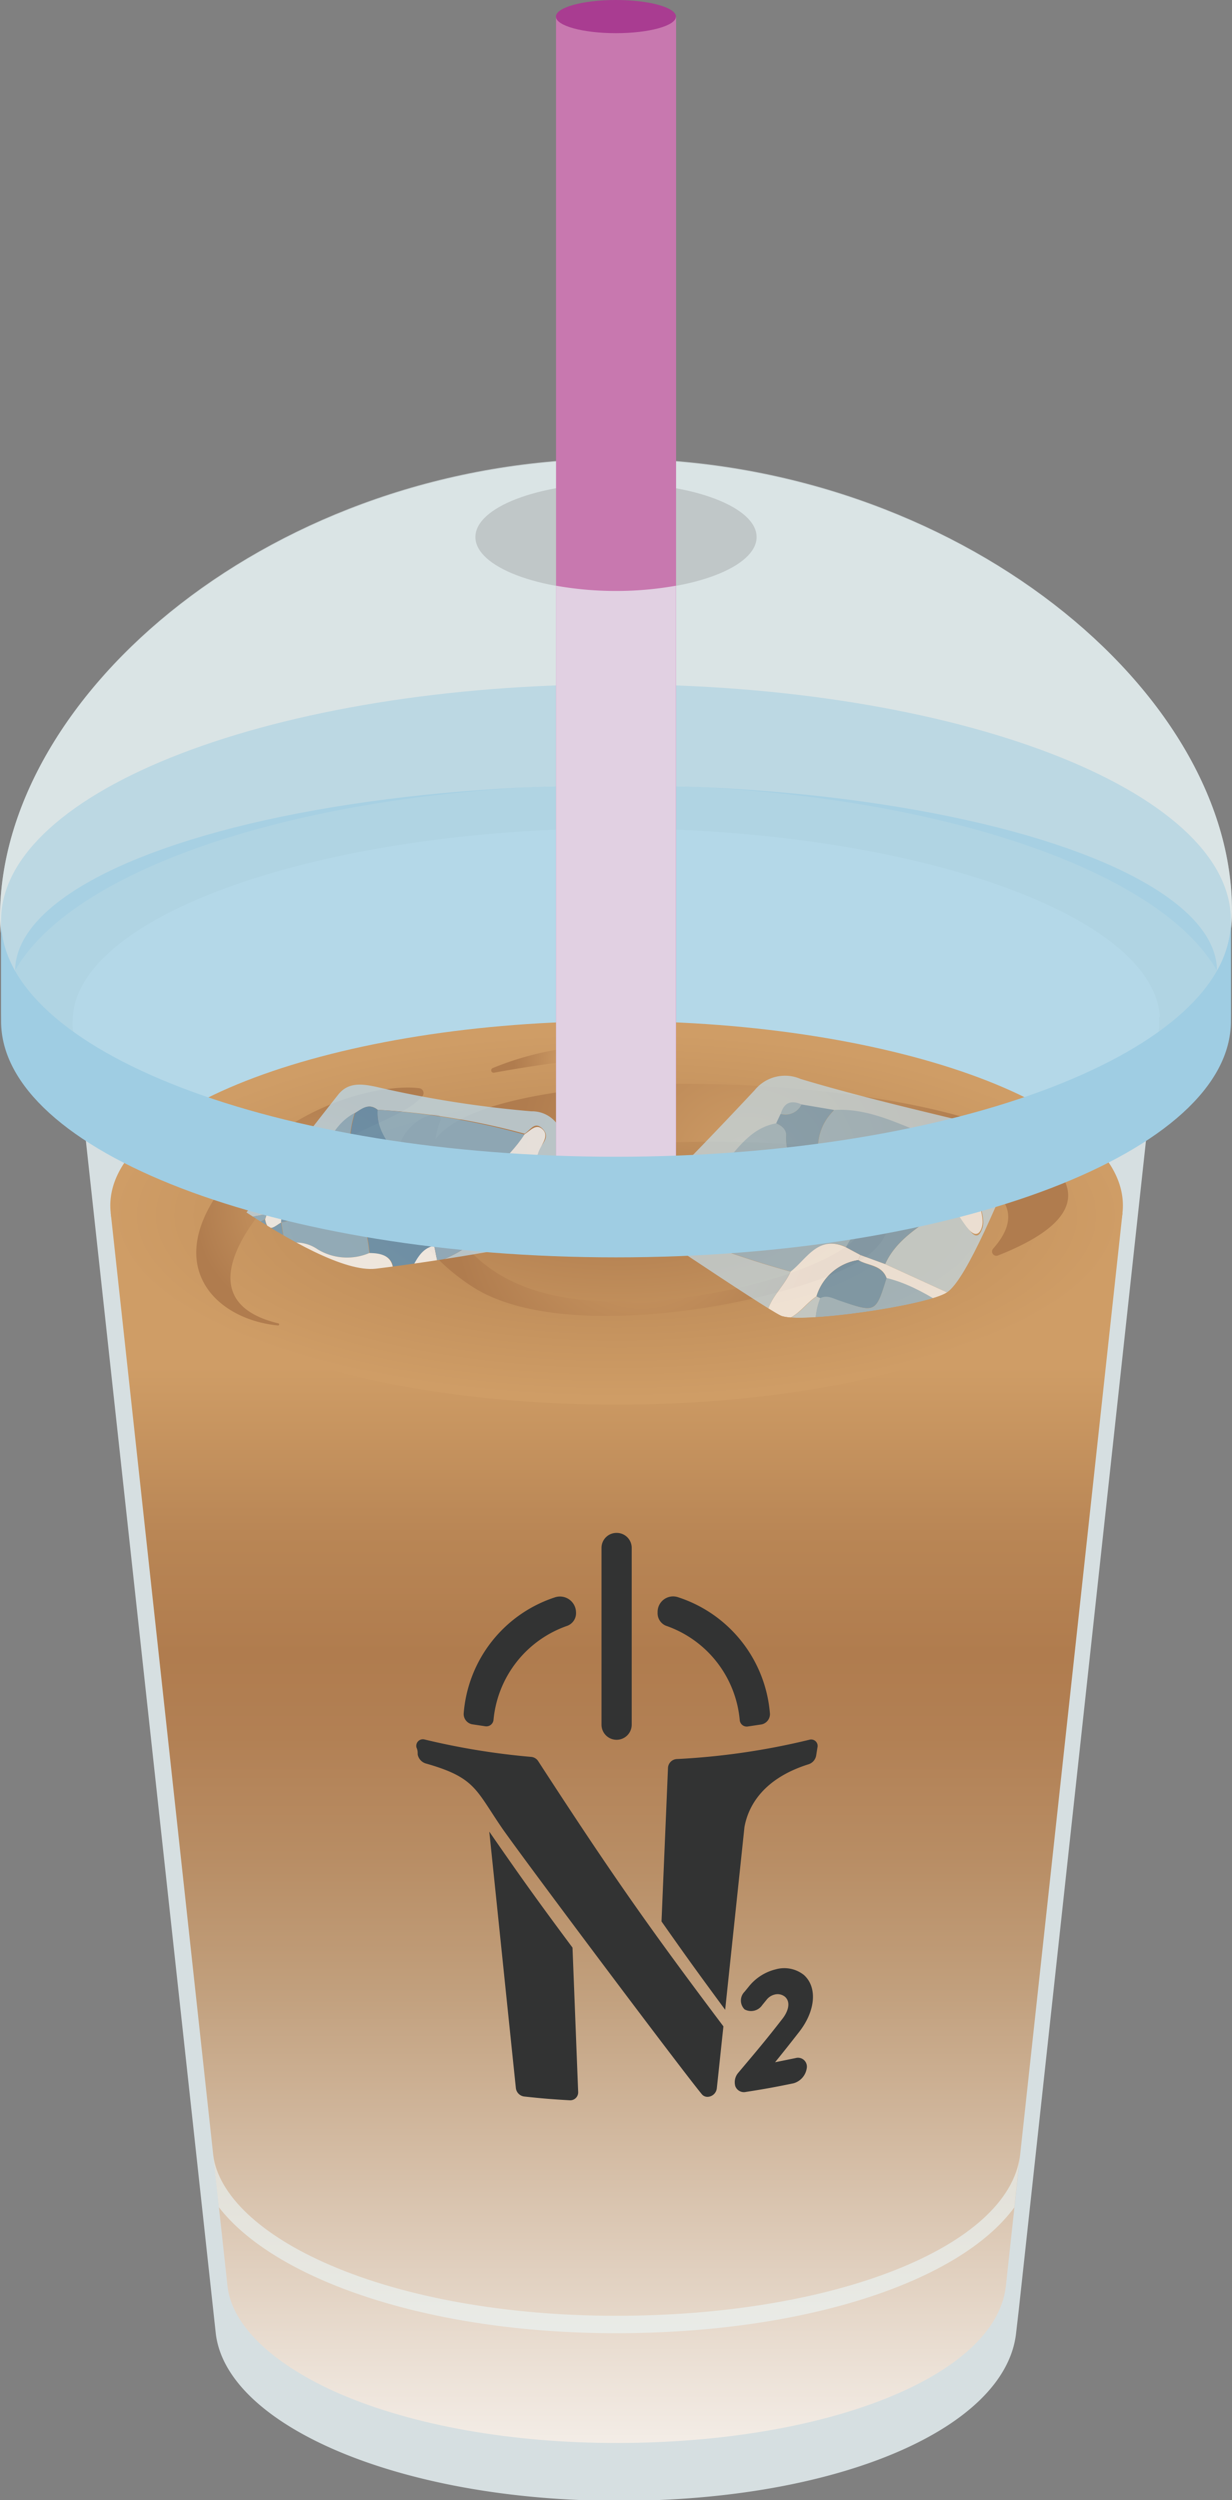 <svg xmlns="http://www.w3.org/2000/svg" xmlns:xlink="http://www.w3.org/1999/xlink" viewBox="0 0 91.35 185.38"><rect x="0" y="0" width="91.35" height="185.38" fill="#808080" stroke="none"/><defs><style>.cls-1{fill:none;}.cls-2,.cls-30,.cls-4{fill:#ebf6f9;}.cls-12,.cls-2{opacity:0.8;}.cls-3{fill:url(#名称未設定グラデーション_56);}.cls-4{opacity:0.6;}.cls-32,.cls-5,.cls-6{fill:#9fcde3;}.cls-5{opacity:0.5;}.cls-30,.cls-6{opacity:0.7;}.cls-7{fill:url(#名称未設定グラデーション_115);}.cls-8{fill:url(#名称未設定グラデーション_118);}.cls-9{fill:url(#名称未設定グラデーション_118-2);}.cls-10{fill:url(#名称未設定グラデーション_118-3);}.cls-11{fill:url(#名称未設定グラデーション_118-4);}.cls-13{clip-path:url(#clip-path);}.cls-14{opacity:0.9;}.cls-15{fill:#c2d9e7;}.cls-16{fill:#96bdd5;}.cls-17{fill:#71a1c2;}.cls-18{fill:#fbfdfe;}.cls-19{fill:#fff;}.cls-20{fill:#6599bc;}.cls-21{fill:#f9fbfd;}.cls-22{fill:#86b0cc;}.cls-23{clip-path:url(#clip-path-2);}.cls-24{fill:#bad4e4;}.cls-25{fill:#5b90b6;}.cls-26{fill:#8ab3cf;}.cls-27{fill:#f3f8fb;}.cls-28{fill:#6b9cbf;}.cls-29{fill:#c878af;}.cls-31{fill:#a93c91;}.cls-33{fill:#323333;}</style><linearGradient id="名称未設定グラデーション_56" x1="45.72" y1="189.79" x2="45.72" y2="101.36" gradientUnits="userSpaceOnUse"><stop offset="0" stop-color="#fff"/><stop offset="0.15" stop-color="#ede3d9"/><stop offset="0.48" stop-color="#c19f7c"/><stop offset="0.59" stop-color="#b88d64"/><stop offset="0.69" stop-color="#b28054"/><stop offset="0.76" stop-color="#b07c4e"/><stop offset="0.86" stop-color="#b98655"/><stop offset="1" stop-color="#cf9d66"/></linearGradient><radialGradient id="名称未設定グラデーション_115" cx="45.72" cy="89.93" r="37.64" gradientTransform="translate(0 57.75) scale(1 0.36)" gradientUnits="userSpaceOnUse"><stop offset="0" stop-color="#b07c4e"/><stop offset="0.52" stop-color="#c2905c"/><stop offset="1" stop-color="#cf9d66"/></radialGradient><radialGradient id="名称未設定グラデーション_118" cx="22.97" cy="89.46" r="8.63" gradientUnits="userSpaceOnUse"><stop offset="0" stop-color="#cf9d66"/><stop offset="1" stop-color="#b07c4e"/></radialGradient><radialGradient id="名称未設定グラデーション_118-2" cx="47.55" cy="90.09" r="13.93" xlink:href="#名称未設定グラデーション_118"/><radialGradient id="名称未設定グラデーション_118-3" cx="55.51" cy="86.73" r="17.35" xlink:href="#名称未設定グラデーション_118"/><radialGradient id="名称未設定グラデーション_118-4" cx="42.33" cy="78.52" r="4.24" xlink:href="#名称未設定グラデーション_118"/><clipPath id="clip-path"><path id="SVGID" class="cls-1" d="M46.94,85.05c-1.6.69-1.38,4.42-1.38,4.42s11,7.45,12.33,8.08,10.83-.73,12.33-1.72,4.07-7.48,5.31-10.3-19.3-9.79-19.3-9.79Z"/></clipPath><clipPath id="clip-path-2"><path id="SVGID-2" data-name="SVGID" class="cls-1" d="M11,84.61s12.33,10,16.87,9.46,18.93-2.72,19.72-4.59-9.13-17.2-9.13-17.2Z"/></clipPath></defs><title>アセット 35</title><g id="レイヤー_2" data-name="レイヤー 2"><g id="レイヤー_1-2" data-name="レイヤー 1"><path class="cls-2" d="M86,75.37h0c-.54-7.74-18.9-13.94-40.29-13.94S5.92,67.64,5.4,75.39h0v.08a4.61,4.61,0,0,0,0,.83,8.85,8.85,0,0,0,.16.87l10.64,97.68L16,173c.76,6.83,13.62,12.43,29.89,12.43S74.55,180.06,75.34,173l.2-1.73L85.78,77.15a8,8,0,0,0,.16-.85,4.72,4.72,0,0,0,0-.84Z"/><path class="cls-3" d="M8.21,89.93l8.66,79.58c.32,2.92,3.37,5.83,8.36,8,5.44,2.34,12.71,3.63,20.48,3.63,15.71,0,28.12-5,28.87-11.61l8.65-79.58Z"/><path class="cls-4" d="M45.68,171.71c-8,0-15.58-1.33-21.2-3.76-5.15-2.21-8.31-5.2-8.68-8.21l.43,3.92C20.36,169,31.67,173,45.68,173s25.48-3.8,29.53-9.33l.42-3.86C74.79,166.59,61.88,171.71,45.68,171.71Z"/><path class="cls-4" d="M91.34,68C91,80.24,66.18,86.59,45.67,86.59,23,86.59,0,80.24,0,68c0-16.61,20.45-34,45.67-34S91.78,51.42,91.34,68Z"/><path class="cls-4" d="M45.67,34.05C20.45,34.05,0,51.42,0,68,0,80.24,23,86.59,45.67,86.59,66.18,86.59,91,80.24,91.34,68,91.78,51.42,70.9,34.05,45.67,34.05Zm0,9.77c-5.75,0-10.42-1.79-10.42-4s4.67-4,10.42-4,10.43,1.79,10.43,4S51.43,43.82,45.67,43.82Z"/><path class="cls-5" d="M.08,68.25c0-9.67,20.41-17.51,45.59-17.51s45.6,7.84,45.6,17.51v7.46c0-9.67-20.41-17.51-45.6-17.51S.08,66,.08,75.71Z"/><ellipse class="cls-6" cx="45.68" cy="72" rx="44.56" ry="13.78"/><path class="cls-7" d="M83.23,89.93c-.86,7.75-16.8,14.22-37.51,14.22S9.07,97.72,8.21,89.93,25,75.71,45.72,75.71,84.09,82.13,83.23,89.93Z"/><path class="cls-8" d="M31.09,80.69a.36.36,0,0,1,.23.59c-1.58,1.79-5.5,2.35-9,5.45s-8.85,9.65-1.7,11.39a.08.08,0,0,1,0,.16c-4.76-.45-8.91-4.64-3.54-11C22.22,81.26,29,80.39,31.09,80.69Z"/><path class="cls-9" d="M62.79,89.8a.24.24,0,0,1,.08-.46c1.95.1,4.42,1.14,1.69,3.58-3.47,3.09-22.13,7.26-29.51,2.5-7-4.51-7.13-11.87-2.85-12.81a.38.38,0,0,1,.44.52c-1.25,3.09-.55,12,10.28,13.22C53.91,97.55,68,91.82,62.79,89.8Z"/><path class="cls-10" d="M54.36,88.81A.6.6,0,0,1,54.7,90c-5.4,1.9-14.52,2.76-19.1.12-6.59-3.8-4.71-7.78,6.63-9.25S70.6,81.28,76,84.72c5,3.19,4,6-2,8.37a.32.32,0,0,1-.36-.51C76.11,89.81,75,87,65,85.5c-11.29-1.71-28.67-.78-23.42,2.36C45.07,90,50.35,89.77,54.36,88.81Z"/><path class="cls-11" d="M36.52,79.2A22.46,22.46,0,0,1,48,77.71a.23.23,0,0,1,0,.46,91.75,91.75,0,0,0-11.38,1.37A.18.18,0,0,1,36.52,79.2Z"/><g class="cls-12"><g class="cls-13"><g class="cls-14"><path class="cls-15" d="M46.8,89.59c1.12-.14,1.72-1,2.41-1.75,2.29-2.29,4.53-4.64,6.74-7A2.9,2.9,0,0,1,59.36,80c3.93,1.18,7.92,2.13,11.91,3.09a2.49,2.49,0,0,1,2.18,2.27,79.09,79.09,0,0,0,3.08,12,2.3,2.3,0,0,1-.71,2.85,85.44,85.44,0,0,0-9,9,2.32,2.32,0,0,1-2.92.57,68.55,68.55,0,0,0-12.1-3.22c-1.42-.26-1.65-1.28-2-2.45-1.15-4.21-1.7-8.61-3.72-12.56Zm5.72-2.53c-2.08-.54-2.23,1.34-3,2.41l-.75.81c-.22.69-.81,1.35-.49,2.1.77,1.74.86,3.65,1.44,5.42.63,1.94.81,4.14,2.8,5.39.42,1.91,1.44.74,2,.26,1.73-1.44,2.34-3.64,3.42-5.52,1.17-.18,1.73-1.23,2.62-1.81l.14.07.15.06c-1.3,3.16,1,5.59,1.75,8.37a4.26,4.26,0,0,0-2.78.93c1.61-.16,2.38.92,3.48,1.3.42.6.64,1.5,1.7,1.12.93.3,1.38-.45,1.84-1,1.08-1.19,2.07-2.47,3.09-3.71A3.62,3.62,0,0,0,73,99.63l.34-.93c.4,0,.88.09,1-.43s-.41-.75-.83-.94l-7.88-3.6c1-2.18,3.19-3.06,4.84-4.53.47.65.9,1.33,1.4,2s.79.46,1-.23c.36-1.38-2-6-3.44-6.53-2.47-.87-4.8-2.25-7.55-2.09l-2.42-.41c-.77-.34-1.3-.14-1.54.7l-.33.7c-1.75.32-2.71,1.67-3.77,2.89Z"/><path class="cls-16" d="M53.79,86.18c1.06-1.22,2-2.57,3.77-2.89.4.17.77.44.74.87-.14,2.39,2,3.72,2.56,5.81.44-2.6-1.32-5.38,1-7.67,2.75-.16,5.08,1.22,7.55,2.09-.52.71-.11,1.44,0,2.16a13.38,13.38,0,0,0-6.66,5.93c-2-.94-2.89.86-4.1,1.81a69.2,69.2,0,0,1-7.78-2.65c.42-1.49,1.58-2.4,2.6-3.43C54,87.65,55,87.08,53.79,86.18Z"/><path class="cls-16" d="M69.91,103.3c-1,1.24-2,2.52-3.09,3.71-.46.51-.91,1.26-1.84,1,.07-.94,1.5-1.82.3-2.77A2.08,2.08,0,0,0,63.4,105c-.66.35.23,1.21-.12,1.82-1.1-.38-1.87-1.46-3.48-1.3a4.26,4.26,0,0,1,2.78-.93c-.71-2.78-3-5.21-1.75-8.37.48-.24.91,0,1.34.16,2.76,1,2.76,1,3.57-1.65,2.85.7,5,2.71,7.59,3.94l-.34.93-.73-.12A21.35,21.35,0,0,1,65.7,97.8c-.36,2.1.58,3.84.36,5.67,0,.46-.19,1.16.52,1.37s1-.22,1.44-.58c.67-.55.79-1.77,2-1.67Z"/><path class="cls-17" d="M62.72,92.48a13.38,13.38,0,0,1,6.66-5.93l1.09,2.65c-1.65,1.47-3.85,2.35-4.84,4.53l-1.83-.67Z"/><path class="cls-18" d="M52.48,103.19c-2-1.25-2.17-3.45-2.8-5.39C49.1,96,49,94.12,48.24,92.38c-.32-.75.27-1.41.49-2.1.88.36,1.07,1.2,1.39,2,0,3.48,1.1,6.46,4,8.57C53.75,101.71,53.91,103,52.48,103.19Z"/><path class="cls-19" d="M62.72,92.48l1.08.58-.16.37a3.85,3.85,0,0,0-3.1,2.69c-.89.58-1.45,1.63-2.62,1.81l-1.09-.44c.25-1.27,1.29-2.08,1.79-3.2C59.83,93.34,60.67,91.54,62.72,92.48Z"/><path class="cls-17" d="M61.85,82.3c-2.31,2.29-.55,5.07-1,7.67-.56-2.09-2.7-3.42-2.56-5.81,0-.43-.34-.7-.74-.87l.33-.7a1.3,1.3,0,0,0,1.54-.7Z"/><path class="cls-20" d="M60.54,96.12a3.85,3.85,0,0,1,3.1-2.69c.71.43,1.73.37,2.1,1.33-.81,2.6-.81,2.6-3.57,1.65-.43-.15-.86-.4-1.34-.16l-.15-.06Z"/><path class="cls-21" d="M70.47,89.2l-1.09-2.65c-.09-.72-.5-1.45,0-2.16,1.39.56,3.8,5.15,3.44,6.53-.18.69-.56.74-1,.23S70.94,89.85,70.47,89.2Z"/><path class="cls-16" d="M56.83,97.49l1.09.44c-1.08,1.88-1.69,4.08-3.42,5.52-.58.48-1.6,1.65-2-.26,1.43-.18,1.27-1.48,1.66-2.39A12.12,12.12,0,0,0,56.83,97.49Z"/><path class="cls-21" d="M65.74,94.76c-.37-1-1.39-.9-2.1-1.33l.16-.37,1.83.67,7.88,3.6c.42.19,1,.29.83.94s-.61.42-1,.43C70.76,97.47,68.59,95.46,65.74,94.76Z"/><path class="cls-22" d="M50.12,92.23c-.32-.75-.51-1.59-1.39-2l.75-.81c1.75.12,2.56-.94,3-2.41l1.27-.88c1.22.9.21,1.47-.35,2-1,1-2.18,1.94-2.6,3.43Z"/><path class="cls-17" d="M63.28,106.85c.35-.61-.54-1.47.12-1.82a2.08,2.08,0,0,1,1.88.17c1.2,1-.23,1.83-.3,2.77C63.92,108.35,63.7,107.45,63.28,106.85Z"/><path class="cls-21" d="M72.26,99.51l.73.12a3.62,3.62,0,0,1-3.08,3.67l.12-.71C70.55,101.4,71.91,100.83,72.26,99.51Z"/><path class="cls-21" d="M52.52,87.06c-.48,1.47-1.29,2.53-3,2.41C50.29,88.4,50.44,86.52,52.52,87.06Z"/><path class="cls-16" d="M59.43,81.89a1.3,1.3,0,0,1-1.54.7C58.13,81.75,58.66,81.55,59.43,81.89Z"/><path class="cls-15" d="M50.12,92.23l.72-.59a69.2,69.2,0,0,0,7.78,2.65c-.5,1.12-1.54,1.93-1.79,3.2a12.12,12.12,0,0,1-2.69,3.31C51.22,98.69,50.15,95.71,50.12,92.23Z"/><path class="cls-15" d="M72.26,99.51c-.35,1.32-1.71,1.89-2.23,3.08-1.22-.1-1.34,1.12-2,1.67-.43.36-.85.74-1.44.58s-.57-.91-.52-1.37c.22-1.83-.72-3.57-.36-5.67A21.35,21.35,0,0,0,72.26,99.51Z"/></g></g></g><g class="cls-12"><g class="cls-23"><path class="cls-24" d="M18,90.25c2.36-3,4.7-6.08,7.08-9.09.74-.93,1.75-.8,2.79-.58A80.59,80.59,0,0,0,39.4,82.4a2.31,2.31,0,0,1,2.32,1.87,74,74,0,0,0,4.1,11c.47,1.09.69,2-.16,3-2.26,2.59-4.49,5.2-6.74,7.81-.58-.58,1.19-2.35-1.05-2.07.47-2.52,1.36-4.8,3.66-6.25,0,1-.46,1.95.21,3a5.74,5.74,0,0,1,2.47-2.65,1.62,1.62,0,0,0,.65-2.41A9.52,9.52,0,0,0,42,91.87c-.11-.47-.29-.9-.86-.93a.27.27,0,0,0-.29.39c.19.54.64.61,1.13.57.33,1.48,1.5,2.92.22,4.47-.09-.53-.11-1.11-.88-1.1a2.17,2.17,0,0,0-1.89,1.28c-1.5,2.37-1.73,5.43-4,7.35H35c-.53-1.59-1.73-2.9-1.89-4.64.56.15,1.15.54,1.64-.09a1.43,1.43,0,0,0,0-1.69c-.76-1.31-1.55-2.61-2.33-3.92C36.06,92.24,38,89.29,39.51,86v0l.37-.49c.11-.6,1-1.09.39-1.77s-.94.06-1.37.32A52.59,52.59,0,0,0,28,82.29c-.64-.52-1.14-.08-1.66.23-1.89,1-2.23,3.12-3.45,4.59a1.21,1.21,0,0,1-.38.06c-1.43.44-2,1.67-2.71,2.84l-1.69.33Z"/><path class="cls-24" d="M38.75,106.22c-1.85,3.17-1.51,3-5,2.26s-7-1.19-10.56-1.68a2.46,2.46,0,0,1-2.4-2,50.75,50.75,0,0,0-3.89-10.34c-.87-1.88-.83-3.19,1.08-4.19l.11.09a.52.52,0,0,0,.41.65l.09.81c-1.08.81-.68,1.72-.18,2.63.77,1.39,1.56,2.76,2.34,4.14,0,1.94,1.17,3.48,1.76,5.21a2.1,2.1,0,0,0,2.36,1.45c2,1.2,4.32,1.09,6.49,1.59a12.33,12.33,0,0,0,4.8-.24l.45,0C37.4,107,38,106.16,38.75,106.22Z"/><path class="cls-21" d="M38.75,106.22c-.74-.06-1.35.76-2.15.34-.11-1.13.93-1.71,1.27-2.63,2.24-.28.47,1.49,1.05,2.07A.32.32,0,0,1,38.75,106.22Z"/><path class="cls-22" d="M31.36,106.82c-2.18-.5-4.5-.39-6.5-1.59,0-.53-.07-1.06-.1-1.59.59-.49,1.75-.83,1.44-1.67s-1.41-.26-2.16-.23a.71.71,0,0,0-.2,0l-.71-1.15c2.12-1.51,4.43-2.87,4.46-5.95l1.56-.23,1.24-.17.82,2.35c-1.11.71-1.47,2-2.38,2.93-1.95,2-1.87,2,.67,2.88.7.23,1.41.45,2.11.7.87.32,1.28.12,1.12-.89-.2-1.26-.35-2.54-.52-3.8a1.53,1.53,0,0,1,.91.8c.16,1.74,1.36,3,1.89,4.64-.62.3-1.84-.85-1.9.53S32.1,106.15,31.36,106.82Z"/><path class="cls-22" d="M28,82.29A52.59,52.59,0,0,1,38.9,84.13c-1.27,1.94-3.35,3.24-4.23,5.48l0,0a.37.37,0,0,0-.36.48v0a.65.65,0,0,0-.77.53l0,0-.43.5-1,.53a19.14,19.14,0,0,0-1.89-4.77C29.41,85.36,27.85,84.22,28,82.29Z"/><path class="cls-25" d="M28,82.29c-.12,1.93,1.44,3.07,2.25,4.53a19.14,19.14,0,0,1,1.89,4.77c0,.26,0,.51.08.77-1,.24-1.34,1.15-1.8,1.92l-1.24.17c.07-1.28-.77-1.5-1.77-1.54-.32-3.47-2.26-6.77-1.07-10.39C26.83,82.21,27.33,81.77,28,82.29Z"/><path class="cls-22" d="M26.31,82.52c-1.19,3.62.75,6.92,1.07,10.39a4.2,4.2,0,0,1-3.82-.27,2.84,2.84,0,0,0-2.47-.38l0-.19-.22-1.43h0c.95-.12,1.19-.7,1-1.56l.6-.71c.54-.05,1.06-.18,1.09-.83,0-.46-.39-.4-.7-.43C24.08,85.64,24.42,83.5,26.31,82.52Z"/><path class="cls-26" d="M37.87,103.93c-.34.92-1.38,1.5-1.27,2.63l-.45,0-.78-2.68c2.3-1.92,2.53-5,4-7.35a2.17,2.17,0,0,1,1.89-1.28c.77,0,.79.57.88,1.1h0a.83.83,0,0,0-.3.87v0l-.36.47h0C39.23,99.13,38.34,101.41,37.87,103.93Z"/><path class="cls-18" d="M30.39,94.28c.46-.77.77-1.68,1.8-1.92l.24,1.19c.78,1.31,1.57,2.61,2.33,3.92a1.43,1.43,0,0,1,0,1.69c-.49.63-1.08.24-1.64.09a1.53,1.53,0,0,0-.91-.8c-.05-.76-.17-1.48-1-1.82Z"/><path class="cls-26" d="M32.43,93.55l-.24-1.19c0-.26,0-.51-.08-.77l1-.53c.25-.08.43-.21.43-.5l0,0a.73.73,0,0,0,.77-.53v0l.36-.48,0,0c1.88-.84,2.85-2.9,4.84-3.58C38,89.29,36.06,92.24,32.43,93.55Z"/><path class="cls-26" d="M42.17,96.37c1.28-1.55.11-3-.22-4.47l0,0a9.52,9.52,0,0,1,2.89,3.79,1.62,1.62,0,0,1-.65,2.41,5.74,5.74,0,0,0-2.47,2.65c-.67-1.09-.23-2.07-.21-3h0l.36-.47v0a.88.88,0,0,0,.3-.87Z"/><path class="cls-25" d="M35.37,103.9l.78,2.68a12.33,12.33,0,0,1-4.8.24c.75-.67,1.7-1.06,1.76-2.4s1.28-.23,1.9-.53Z"/><path class="cls-27" d="M39.51,86c-2,.68-3,2.74-4.84,3.58.88-2.24,3-3.54,4.23-5.48.43-.26.87-.86,1.37-.32S40,85,39.88,85.58c-.13.16-.25.33-.37.49Z"/><path class="cls-27" d="M22.47,88.37l-.6.71c-.51.41-1.05.81-1,1.56h0c-.46.24-1,.89-1.21-.23l.13-.4c.67-1.17,1.28-2.4,2.71-2.84C22.48,87.57,22.47,88,22.47,88.37Z"/><path class="cls-28" d="M22.47,88.37c0-.4,0-.8,0-1.2a1.21,1.21,0,0,0,.38-.06c.31,0,.73,0,.7.43C23.53,88.19,23,88.32,22.47,88.37Z"/><path class="cls-26" d="M42,91.9c-.49,0-.94,0-1.13-.57a.27.27,0,0,1,.29-.39c.57,0,.75.46.86.93Z"/><path class="cls-22" d="M19.77,90c0,.13-.08.27-.13.4L18.49,91a.52.52,0,0,1-.41-.65Z"/><path class="cls-26" d="M39.51,86.07c.12-.16.24-.33.37-.49C39.75,85.74,39.63,85.91,39.51,86.07Z"/><path class="cls-22" d="M20.74,98.57c-.78-1.38-1.57-2.75-2.34-4.14-.5-.91-.9-1.82.18-2.63l2.08.52A6.73,6.73,0,0,0,21.11,96a2.31,2.31,0,0,1,0,2.5A.7.7,0,0,0,20.74,98.57Z"/><path class="cls-18" d="M20.74,98.57a.84.84,0,0,1,.35,0l2,2.1.71,1.15.92,1.86c0,.53.07,1.06.1,1.59a2.1,2.1,0,0,1-2.36-1.45C21.91,102.05,20.69,100.51,20.74,98.57Z"/><path class="cls-28" d="M20.66,92.32l-2.08-.52L18.49,91l1.15-.58c.21,1.12.75.47,1.21.23.07.48.15,1,.22,1.43Z"/><path class="cls-24" d="M20.66,92.32l.41-.25,0,.19c1.76,1.9,4.36,1.56,6.5,2.42,0,3.08-2.34,4.44-4.46,5.95l-2-2.1a2.29,2.29,0,0,0,0-2.49A6.73,6.73,0,0,1,20.66,92.32Z"/><path class="cls-24" d="M31.21,96.63c.83.34.95,1.06,1,1.82.17,1.26.32,2.54.52,3.8.16,1-.25,1.21-1.12.89-.7-.25-1.41-.47-2.11-.7-2.54-.84-2.62-.92-.67-2.88C29.74,98.65,30.1,97.34,31.21,96.63Z"/><path class="cls-21" d="M27.59,94.68c-2.14-.86-4.74-.52-6.5-2.42a2.84,2.84,0,0,1,2.47.38,4.2,4.2,0,0,0,3.82.27c1,0,1.84.26,1.77,1.54Z"/><path class="cls-28" d="M24.76,103.64l-.92-1.86a.71.71,0,0,1,.2,0c.75,0,1.82-.67,2.16.23S25.35,103.15,24.76,103.64Z"/><path class="cls-27" d="M34.34,90.05a.73.73,0,0,1-.77.53A.65.65,0,0,1,34.34,90.05Z"/><path class="cls-27" d="M33.59,90.56c0,.29-.18.42-.43.5Z"/><path class="cls-27" d="M34.69,89.59l-.36.48A.37.37,0,0,1,34.69,89.59Z"/><path class="cls-28" d="M20.84,90.64c0-.75.52-1.15,1-1.56C22,89.94,21.79,90.52,20.84,90.64Z"/><path class="cls-24" d="M42.17,96.37a.88.88,0,0,1-.3.87A.83.83,0,0,1,42.17,96.37Z"/><path class="cls-24" d="M41.88,97.22l-.36.47Z"/></g></g><rect class="cls-29" x="41.23" y="1.23" width="8.9" height="88.27"/><path class="cls-30" d="M41.23,86.5q2.22.09,4.44.09c1.47,0,3,0,4.45-.1V43.43a25.53,25.53,0,0,1-8.89,0Z"/><ellipse class="cls-31" cx="45.67" cy="1.23" rx="4.45" ry="1.23"/><path class="cls-32" d="M91.27,75.71c0,9.68-20.41,17.52-45.6,17.52S.08,85.39.08,75.71V68.25c0,9.68,20.41,17.52,45.59,17.52s45.6-7.84,45.6-17.52Z"/><path class="cls-33" d="M36.28,135.81c2.46,3.56,3.7,5.28,6.17,8.6.17,4.28.25,6.42.42,10.7a.59.59,0,0,1-.63.62c-1.35-.08-2-.13-3.37-.28a.71.71,0,0,1-.62-.63C37.46,147.23,37.07,143.42,36.28,135.81Z"/><path class="cls-33" d="M52.53,155.47h0a.54.54,0,0,1-.5-.2c-1.69-2.06-12.89-17-14.77-19.67-2-2.91-2-3.8-5.71-4.85a.87.87,0,0,1-.58-.66c0-.21,0-.31-.09-.52a.49.49,0,0,1,.61-.59,53.23,53.23,0,0,0,7.91,1.29.69.69,0,0,1,.51.32c5.49,8.46,8.26,12.39,13.73,19.66-.2,1.84-.29,2.75-.49,4.59A.71.71,0,0,1,52.53,155.47Z"/><path class="cls-33" d="M55.2,135.47c-.57,5.42-.86,8.13-1.43,13.55-1.88-2.55-2.83-3.86-4.72-6.55.19-4.56.29-6.84.48-11.39a.69.69,0,0,1,.63-.65A52.6,52.6,0,0,0,60,129a.48.48,0,0,1,.61.58l-.09.57a.83.83,0,0,1-.55.66C56.64,131.85,55.49,133.86,55.2,135.47Z"/><path class="cls-33" d="M45.72,129h0a1.12,1.12,0,0,1-1.12-1.12V114.76a1.11,1.11,0,0,1,1.12-1.1h0a1.11,1.11,0,0,1,1.12,1.1V127.9A1.12,1.12,0,0,1,45.72,129Z"/><path class="cls-33" d="M49.37,120.54a8.18,8.18,0,0,1,5.48,7,.52.52,0,0,0,.62.47l1-.15a.78.78,0,0,0,.62-.79,9.9,9.9,0,0,0-6.81-8.64,1.15,1.15,0,0,0-1.52,1.07v.07A1,1,0,0,0,49.37,120.54Z"/><path class="cls-33" d="M36.59,127.55a8.19,8.19,0,0,1,5.47-7,1,1,0,0,0,.65-1h0a1.19,1.19,0,0,0-1.57-1.11,9.86,9.86,0,0,0-6.76,8.62.78.78,0,0,0,.62.79l1,.15A.53.53,0,0,0,36.59,127.55Z"/><path class="cls-33" d="M58.84,154.47c-1.41.29-2.12.42-3.53.64a.68.68,0,0,1-.79-.43,1.07,1.07,0,0,1,.23-1c1.31-1.56,2-2.36,3.27-4,.39-.5.65-1.2.19-1.62a.86.86,0,0,0-.77-.17,1.09,1.09,0,0,0-.61.4l-.31.38a1,1,0,0,1-1.31.32.92.92,0,0,1,0-1.31l.31-.38a3.67,3.67,0,0,1,2-1.28,2.34,2.34,0,0,1,2.09.42c1,.9.87,2.63-.33,4.19-.72.92-1.08,1.38-1.81,2.28l1.52-.31a.66.66,0,0,1,.83.75A1.37,1.37,0,0,1,58.84,154.47Z"/></g></g></svg>